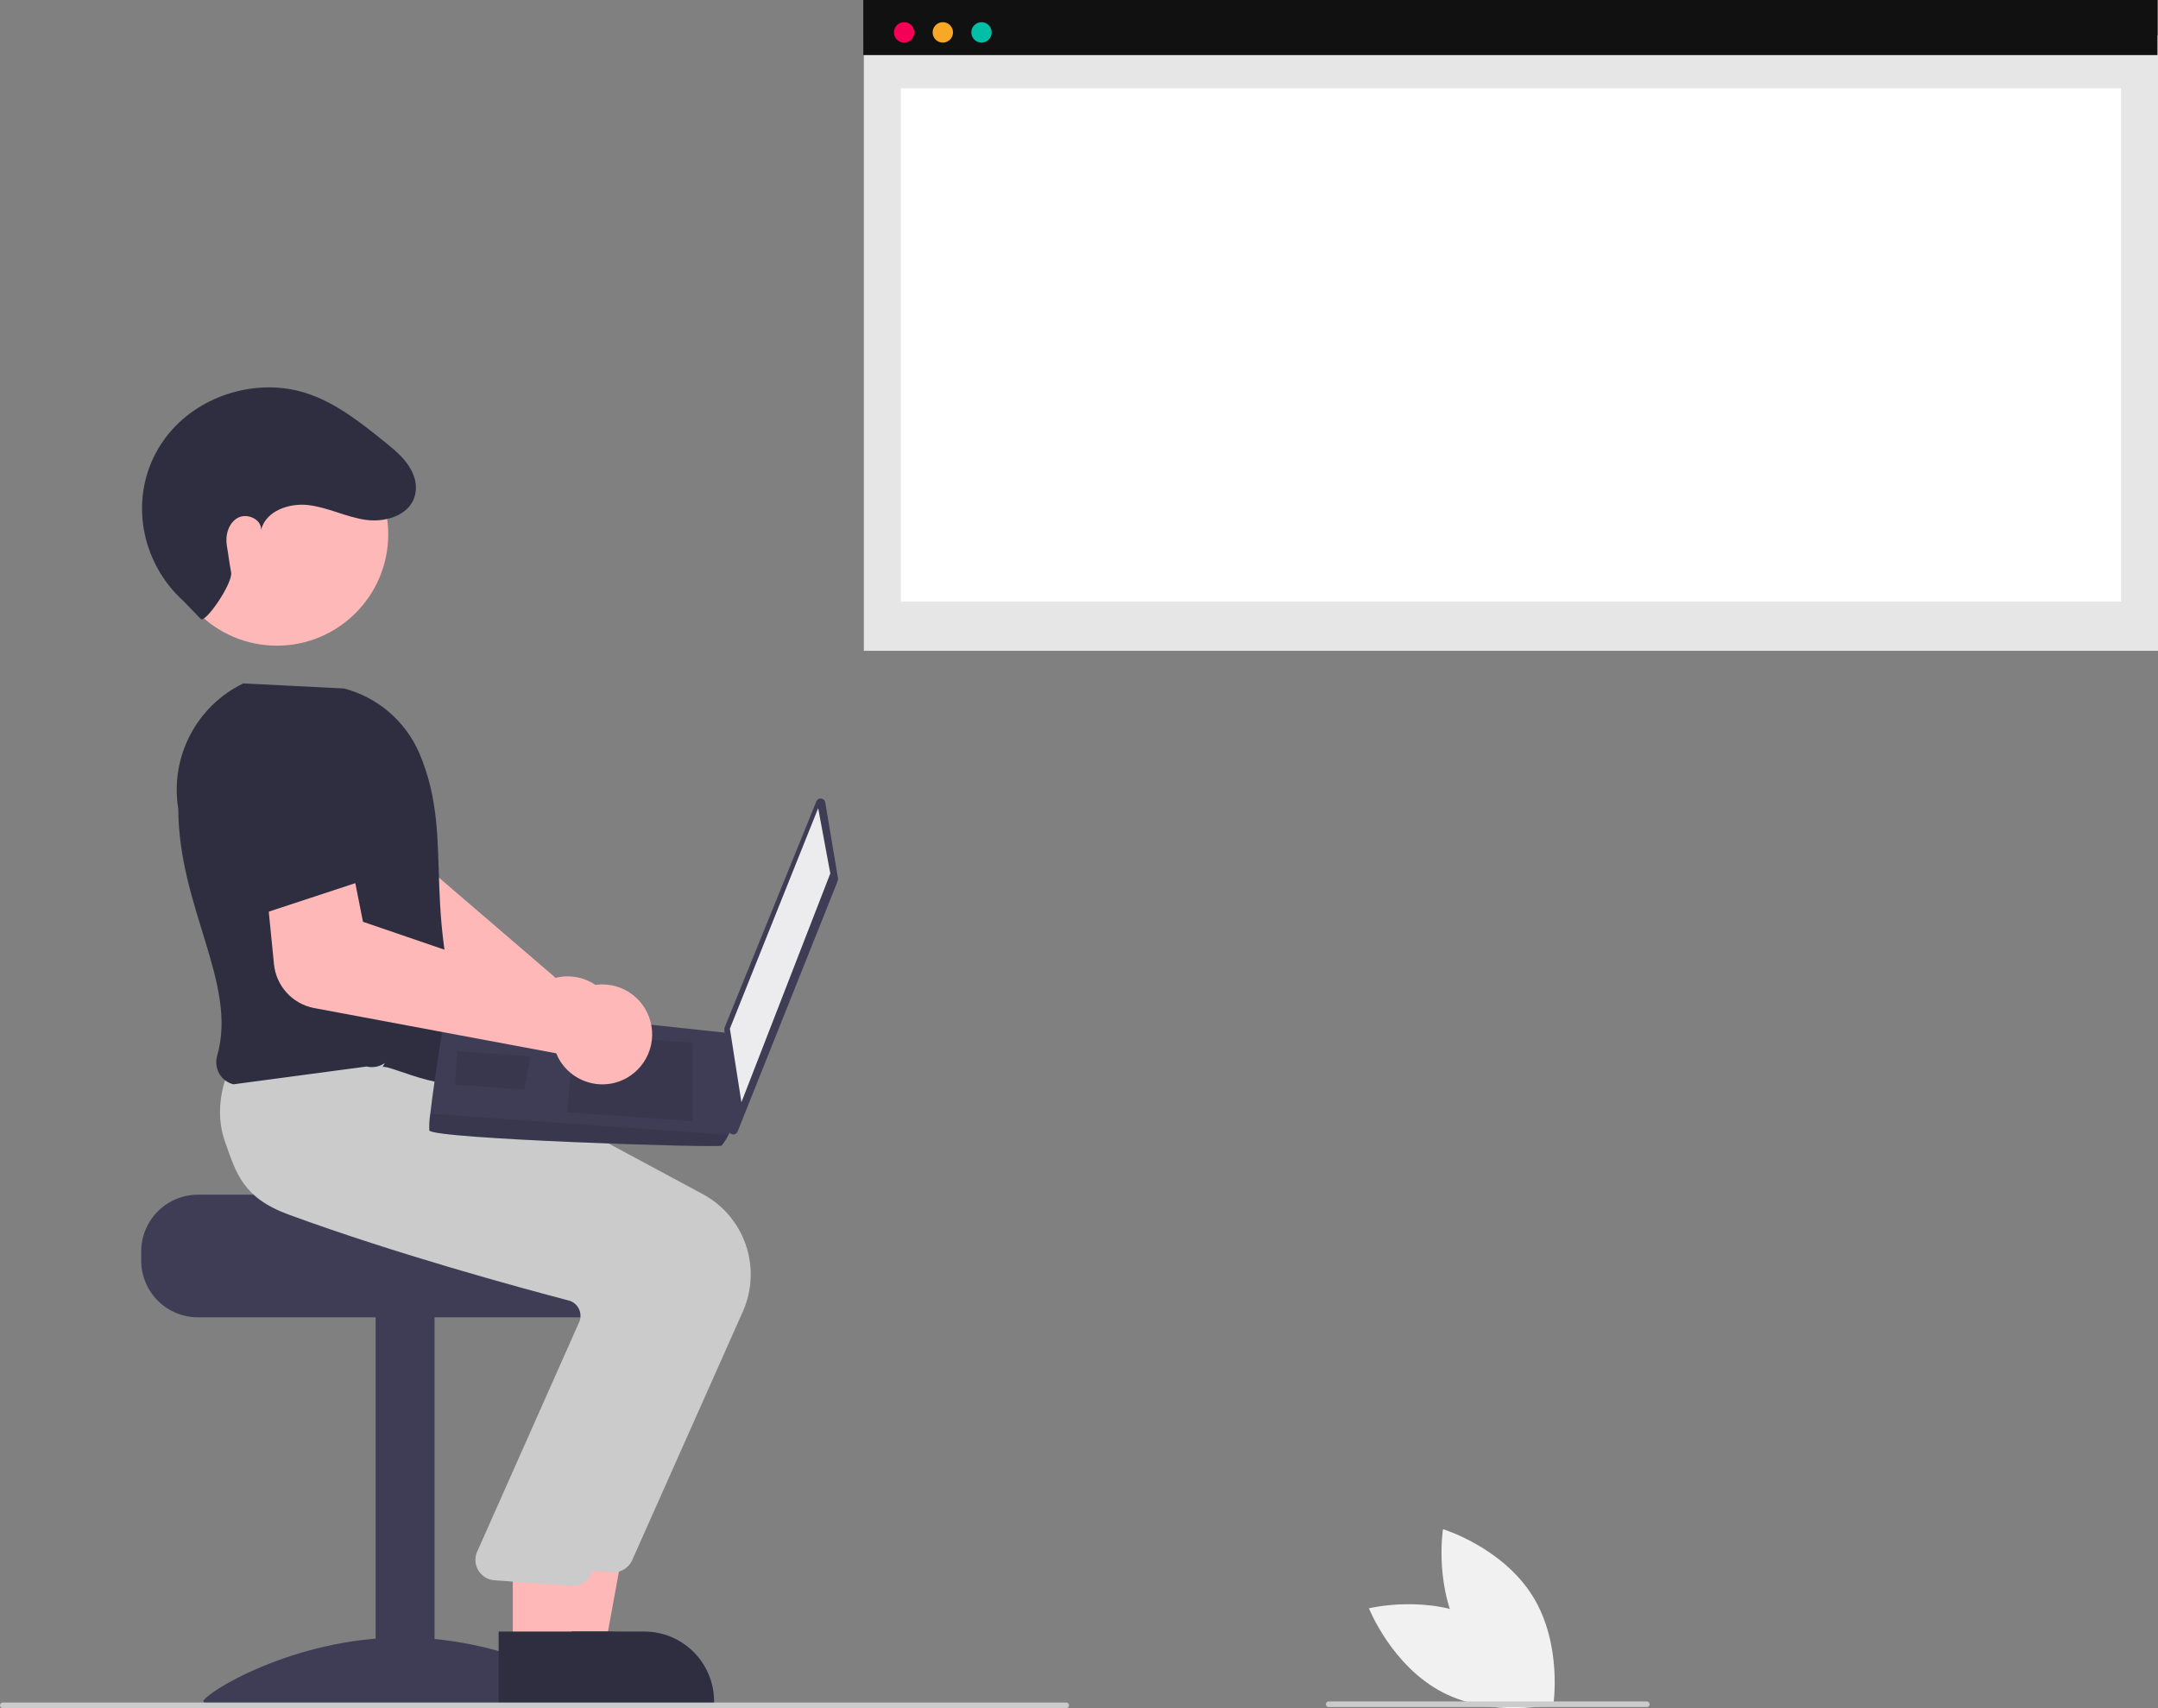 <svg id="ecfVe7MIz4Q1" xmlns="http://www.w3.org/2000/svg" xmlns:xlink="http://www.w3.org/1999/xlink" viewBox="0 0 480 380" shape-rendering="geometricPrecision" text-rendering="geometricPrecision">
    <rect x="0" y="0" width="480" height="380" fill="#808080" stroke="none"/>
    <style>
    <![CDATA[#ecfVe7MIz4Q22_tr {animation: ecfVe7MIz4Q22_tr__tr 6000ms linear infinite normal forwards}@keyframes ecfVe7MIz4Q22_tr__tr { 0% {transform: translate(60.261px,113.989px) rotate(20deg)} 5% {transform: translate(60.261px,113.989px) rotate(20deg)} 11.667% {transform: translate(60.261px,113.989px) rotate(0deg)} 21.667% {transform: translate(60.261px,113.989px) rotate(0deg)} 28.333% {transform: translate(60.261px,113.989px) rotate(20deg)} 41.667% {transform: translate(60.261px,113.989px) rotate(20deg)} 48.333% {transform: translate(60.261px,113.989px) rotate(0deg)} 55% {transform: translate(60.261px,113.989px) rotate(0deg)} 61.667% {transform: translate(60.261px,113.989px) rotate(20deg)} 88.333% {transform: translate(60.261px,113.989px) rotate(20deg)} 100% {transform: translate(60.261px,113.989px) rotate(20deg)}} #ecfVe7MIz4Q29_tr {animation: ecfVe7MIz4Q29_tr__tr 6000ms linear infinite normal forwards}@keyframes ecfVe7MIz4Q29_tr__tr { 0% {transform: translate(101.997px,217.104px) rotate(0deg)} 3.333% {transform: translate(101.997px,217.104px) rotate(5deg)} 6.667% {transform: translate(101.997px,217.104px) rotate(0deg)} 23.333% {transform: translate(101.997px,217.104px) rotate(0deg)} 26.667% {transform: translate(101.997px,217.104px) rotate(5deg)} 30% {transform: translate(101.997px,217.104px) rotate(0deg)} 33.333% {transform: translate(101.997px,217.104px) rotate(5deg)} 36.667% {transform: translate(101.997px,217.104px) rotate(0deg)} 40% {transform: translate(101.997px,217.104px) rotate(5deg)} 43.333% {transform: translate(101.997px,217.104px) rotate(0deg)} 56.667% {transform: translate(101.997px,217.104px) rotate(0deg)} 60% {transform: translate(101.997px,217.104px) rotate(5deg)} 63.333% {transform: translate(101.997px,217.104px) rotate(0deg)} 66.667% {transform: translate(101.997px,217.104px) rotate(5deg)} 70% {transform: translate(101.997px,217.104px) rotate(0deg)} 73.333% {transform: translate(101.997px,217.104px) rotate(5deg)} 76.667% {transform: translate(101.997px,217.104px) rotate(0deg)} 90% {transform: translate(101.997px,217.104px) rotate(0deg)} 93.333% {transform: translate(101.997px,217.104px) rotate(5deg)} 96.667% {transform: translate(101.997px,217.104px) rotate(0deg)} 100% {transform: translate(101.997px,217.104px) rotate(5deg)}} #ecfVe7MIz4Q35 {animation: ecfVe7MIz4Q35_c_o 6000ms linear infinite normal forwards}@keyframes ecfVe7MIz4Q35_c_o { 0% {opacity: 0} 66.667% {opacity: 0} 75% {opacity: 1} 91.667% {opacity: 1} 100% {opacity: 0}} #ecfVe7MIz4Q51 {animation: ecfVe7MIz4Q51_c_o 6000ms linear infinite normal forwards}@keyframes ecfVe7MIz4Q51_c_o { 0% {opacity: 0} 33.333% {opacity: 0} 41.667% {opacity: 1} 58.333% {opacity: 1} 66.667% {opacity: 0} 100% {opacity: 0}} #ecfVe7MIz4Q74 {animation: ecfVe7MIz4Q74_c_o 6000ms linear infinite normal forwards}@keyframes ecfVe7MIz4Q74_c_o { 0% {opacity: 0} 8.333% {opacity: 1} 25% {opacity: 1} 33.333% {opacity: 0} 100% {opacity: 0}}]]>
    </style>
    <g id="ecfVe7MIz4Q2" clip-path="url(#ecfVe7MIz4Q79)">
    <g id="ecfVe7MIz4Q3">
    <path id="ecfVe7MIz4Q4" d="M480,7.908L192.141,7.908L192.141,144.78L480,144.78L480,7.908Z" fill="rgb(230,230,230)" stroke="none" stroke-width="1"/>
    <path id="ecfVe7MIz4Q5" d="M471.769,19.645L200.373,19.645L200.373,133.842L471.769,133.842L471.769,19.645Z" fill="rgb(255,255,255)" stroke="none" stroke-width="1"/>
    <path id="ecfVe7MIz4Q6" d="M479.877,0L192.019,0L192.019,12.254L479.877,12.254L479.877,0Z" fill="rgb(17,17,17)" stroke="none" stroke-width="1"/>
    <path id="ecfVe7MIz4Q7" d="M201.106,9.477C202.358,9.477,203.373,8.46,203.373,7.206C203.373,5.951,202.358,4.935,201.106,4.935C199.855,4.935,198.84,5.951,198.84,7.206C198.84,8.46,199.855,9.477,201.106,9.477Z" fill="rgb(245,0,87)" stroke="none" stroke-width="1"/>
    <path id="ecfVe7MIz4Q8" d="M209.71,9.477C210.962,9.477,211.976,8.46,211.976,7.206C211.976,5.951,210.962,4.935,209.71,4.935C208.458,4.935,207.443,5.951,207.443,7.206C207.443,8.46,208.458,9.477,209.71,9.477Z" fill="rgb(249,168,38)" stroke="none" stroke-width="1"/>
    <path id="ecfVe7MIz4Q9" d="M218.313,9.477C219.565,9.477,220.58,8.46,220.58,7.206C220.58,5.951,219.565,4.935,218.313,4.935C217.062,4.935,216.047,5.951,216.047,7.206C216.047,8.46,217.062,9.477,218.313,9.477Z" fill="rgb(0,191,166)" stroke="none" stroke-width="1"/>
    <path id="ecfVe7MIz4Q10" d="M137.337,228.385C137.346,226.819,137.025,225.269,136.394,223.837C135.763,222.404,134.837,221.121,133.677,220.072C132.517,219.023,131.149,218.231,129.662,217.749C128.176,217.266,126.604,217.104,125.051,217.272C124.559,217.328,124.072,217.418,123.593,217.542L86.053,185.298L88.296,173.182L69.793,167.173L64.215,186.59C63.555,188.921,63.662,191.402,64.521,193.667C65.38,195.931,66.945,197.857,68.983,199.16L115.164,228.428C115.164,228.792,115.183,229.156,115.22,229.518C115.389,231.075,115.884,232.578,116.673,233.93C117.462,235.282,118.527,236.452,119.799,237.362C121.07,238.273,122.519,238.904,124.051,239.214C125.583,239.524,127.163,239.506,128.688,239.162C129.131,239.064,129.567,238.938,129.995,238.784C132.132,238.01,133.981,236.598,135.294,234.739C136.607,232.88,137.32,230.663,137.337,228.385Z" fill="rgb(255,184,184)" stroke="none" stroke-width="1"/>
    <path id="ecfVe7MIz4Q11" d="M44.008,265.78L92.409,265.78C92.409,267.174,142.293,268.306,142.293,268.306C143.076,268.896,143.79,269.574,144.42,270.326C146.315,272.591,147.351,275.453,147.344,278.408L147.344,280.428C147.343,283.777,146.015,286.988,143.652,289.356C141.289,291.724,138.084,293.055,134.742,293.056L44.008,293.056C40.667,293.053,37.463,291.722,35.1,289.354C32.737,286.987,31.409,283.776,31.406,280.428L31.406,278.408C31.411,275.06,32.74,271.851,35.102,269.484C37.465,267.117,40.667,265.785,44.008,265.78Z" fill="rgb(63,61,86)" stroke="none" stroke-width="1"/>
    <path id="ecfVe7MIz4Q12" d="M96.658,292.554L83.552,292.554L83.552,377.412L96.658,377.412L96.658,292.554Z" fill="rgb(63,61,86)" stroke="none" stroke-width="1"/>
    <path id="ecfVe7MIz4Q13" d="M133.96,378.468C133.96,380.057,114.099,379.082,89.601,379.082C65.102,379.082,45.242,380.057,45.242,378.468C45.242,376.879,65.102,364.28,89.601,364.28C114.099,364.28,133.96,376.879,133.96,378.468Z" fill="rgb(63,61,86)" stroke="none" stroke-width="1"/>
    <path id="ecfVe7MIz4Q14" d="M122.129,367.005L134.488,367.004L140.368,334.882L122.126,334.883L122.129,367.005Z" fill="rgb(255,184,184)" stroke="none" stroke-width="1"/>
    <path id="ecfVe7MIz4Q15" d="M118.976,379.01L158.829,379.009L158.829,378.503C158.829,376.462,158.428,374.441,157.648,372.555C156.869,370.669,155.726,368.956,154.286,367.513C152.846,366.069,151.136,364.924,149.254,364.143C147.372,363.362,145.355,362.96,143.318,362.96L143.316,362.96L118.975,362.961L118.976,379.01Z" fill="rgb(47,46,65)" stroke="none" stroke-width="1"/>
    <path id="ecfVe7MIz4Q16" d="M140.614,347.086L165.255,291.718C167.312,287.052,167.539,281.78,165.892,276.953C164.244,272.125,160.843,268.097,156.364,265.671L102.918,236.953L78.53,234.874L56.033,232.825L55.871,233.1C55.663,233.451,50.826,241.823,54.096,251.003C56.576,257.966,63.027,263.405,73.27,267.168C97.178,275.952,124.796,283.46,135.56,286.279C136.036,286.401,136.481,286.623,136.865,286.929C137.249,287.236,137.564,287.62,137.79,288.057C138.015,288.489,138.15,288.964,138.184,289.45C138.218,289.937,138.151,290.425,137.987,290.885L115.096,342.42C114.857,343.074,114.77,343.774,114.844,344.466C114.918,345.158,115.149,345.824,115.52,346.413C115.891,347.001,116.392,347.497,116.984,347.86C117.577,348.224,118.244,348.447,118.936,348.511L136.041,349.759C136.186,349.773,136.331,349.78,136.475,349.78C137.351,349.78,138.208,349.525,138.943,349.047C139.677,348.569,140.258,347.887,140.614,347.086Z" fill="rgb(203,203,203)" stroke="none" stroke-width="1"/>
    <path id="ecfVe7MIz4Q17" d="M114.063,367.005L126.422,367.004L132.303,334.882L114.061,334.883L114.063,367.005Z" fill="rgb(255,184,184)" stroke="none" stroke-width="1"/>
    <path id="ecfVe7MIz4Q18" d="M110.911,379.01L150.764,379.009L150.764,378.503C150.764,376.462,150.363,374.441,149.583,372.555C148.803,370.669,147.661,368.956,146.221,367.513C144.78,366.069,143.07,364.924,141.188,364.143C139.306,363.362,137.289,362.96,135.252,362.96L135.251,362.96L110.91,362.961L110.911,379.01Z" fill="rgb(47,46,65)" stroke="none" stroke-width="1"/>
    <path id="ecfVe7MIz4Q19" d="M131.541,350.116L156.181,294.749C158.238,290.082,158.466,284.81,156.818,279.983C155.171,275.156,151.769,271.128,147.291,268.701L93.845,239.983L69.456,237.905L51.836,236.373L51.838,236.131C51.63,236.482,46.794,244.854,50.063,254.033C52.543,260.996,53.953,266.435,64.196,270.199C88.104,278.983,115.722,286.491,126.487,289.31C126.963,289.432,127.407,289.653,127.791,289.96C128.176,290.266,128.491,290.651,128.716,291.088C128.942,291.52,129.076,291.994,129.11,292.481C129.144,292.967,129.077,293.456,128.914,293.915L106.022,345.451C105.783,346.105,105.697,346.804,105.771,347.497C105.844,348.189,106.075,348.855,106.446,349.443C106.817,350.032,107.318,350.527,107.911,350.891C108.503,351.255,109.171,351.477,109.863,351.542L126.968,352.79C127.113,352.804,127.257,352.811,127.401,352.811C128.277,352.81,129.134,352.556,129.869,352.077C130.604,351.599,131.184,350.918,131.541,350.116Z" fill="rgb(203,203,203)" stroke="none" stroke-width="1"/>
    <path id="ecfVe7MIz4Q20" d="M85.105,237.383C86.286,236.546,103.252,245.465,106.276,238.393C92.162,203.036,101.888,187.768,93.243,167.492C91.72,163.995,89.426,160.889,86.533,158.408C83.64,155.927,80.224,154.135,76.54,153.167L54.109,152.033L53.993,152.089C48.932,154.573,44.804,158.626,42.221,163.646C39.639,168.667,38.74,174.387,39.658,179.959C39.738,202.026,52.914,218.855,48.307,234.861C48.113,235.53,48.057,236.231,48.141,236.922C48.225,237.614,48.447,238.281,48.794,238.885C49.131,239.468,49.584,239.976,50.124,240.377C50.664,240.778,51.281,241.064,51.936,241.217L81.554,237.258C82.246,237.423,82.965,237.439,83.663,237.303C84.361,237.168,85.023,236.885,85.603,236.473L85.105,237.383Z" fill="rgb(47,46,65)" stroke="none" stroke-width="1"/>
    <path id="ecfVe7MIz4Q21" d="M61.595,143.638C75.271,143.638,86.357,132.529,86.357,118.826C86.357,105.123,75.271,94.014,61.595,94.014C47.92,94.014,36.834,105.123,36.834,118.826C36.834,132.529,47.92,143.638,61.595,143.638Z" fill="rgb(255,184,184)" stroke="none" stroke-width="1"/>
    <g id="ecfVe7MIz4Q22_tr" transform="translate(60.261,113.989) rotate(20)">
    <path id="ecfVe7MIz4Q22" d="M53.708,141.6C55.024,142.177,57.718,131.672,56.511,129.571C54.716,126.447,54.822,126.469,53.631,124.402C52.44,122.335,52.173,119.506,53.716,117.687C55.259,115.868,58.829,116.109,59.533,118.39C59.08,114.058,63.356,110.576,67.591,109.598C71.827,108.619,76.294,109.227,80.553,108.356C85.496,107.345,90.638,103.194,88.666,97.748C88.328,96.841,87.821,96.007,87.173,95.289C84.894,92.722,81.707,91.626,78.591,90.566C72.109,88.362,65.449,86.129,58.608,86.373C47.367,86.772,36.741,94.559,32.954,105.172C32.482,106.496,32.117,107.856,31.861,109.238C29.513,121.89,36.845,134.37,48.754,139.188L53.708,141.6Z" transform="translate(-60.261,-113.989)" fill="rgb(47,46,65)" stroke="none" stroke-width="1"/>
    </g>
    <path id="ecfVe7MIz4Q23" d="M183.562,178.5L186.401,195.394C186.433,195.583,186.412,195.776,186.341,195.953L164.064,251.73C163.976,251.95,163.815,252.134,163.608,252.251C163.401,252.367,163.16,252.408,162.926,252.368C162.692,252.328,162.479,252.209,162.322,252.03C162.165,251.852,162.074,251.625,162.064,251.387L161.12,228.973C161.114,228.824,161.14,228.676,161.195,228.538L181.577,178.281C181.662,178.071,181.813,177.895,182.007,177.779C182.201,177.663,182.427,177.614,182.652,177.639C182.876,177.663,183.086,177.761,183.251,177.916C183.415,178.072,183.524,178.276,183.562,178.5Z" fill="rgb(63,61,86)" stroke="none" stroke-width="1"/>
    <path id="ecfVe7MIz4Q24" d="M181.984,179.797L184.683,194.311L164.914,245.208L162.347,228.835L181.984,179.797Z" fill="rgb(255,255,255)" fill-opacity="0.9" stroke="none" stroke-width="1"/>
    <path id="ecfVe7MIz4Q25" d="M95.492,251.47C95.978,253.373,159.838,255.432,160.501,254.857C161.095,254.119,161.61,253.321,162.037,252.475C162.706,251.278,163.326,250.076,163.326,250.076L162.276,229.839L99.369,223.103C99.369,223.103,96.586,239.991,95.712,247.75C95.515,248.979,95.441,250.226,95.492,251.47Z" fill="rgb(63,61,86)" stroke="none" stroke-width="1"/>
    <path id="ecfVe7MIz4Q26" d="M154.045,231.98L154.051,249.415L126.228,247.433L127.459,230.086L154.045,231.98Z" opacity="0.1" fill="rgb(0,0,0)" stroke="none" stroke-width="1"/>
    <path id="ecfVe7MIz4Q27" d="M117.789,235.001L117.957,234.98L116.643,242.392L101.186,241.29L101.713,233.855L117.789,235.001Z" opacity="0.1" fill="rgb(0,0,0)" stroke="none" stroke-width="1"/>
    <path id="ecfVe7MIz4Q28" d="M95.492,251.47C95.978,253.373,159.838,255.432,160.501,254.857C161.095,254.119,161.61,253.321,162.037,252.475L95.712,247.75C95.515,248.979,95.441,250.226,95.492,251.47Z" opacity="0.1" fill="rgb(0,0,0)" stroke="none" stroke-width="1"/>
    <g id="ecfVe7MIz4Q29_tr" transform="translate(101.997,217.104) rotate(0)">
    <path id="ecfVe7MIz4Q29" d="M69.85,224.249L123.718,234.323C123.853,234.661,124.005,234.992,124.174,235.314C124.906,236.694,125.919,237.904,127.148,238.866C128.378,239.827,129.795,240.519,131.308,240.896C132.828,241.279,134.412,241.332,135.953,241.052C137.495,240.773,138.959,240.166,140.248,239.273C142.583,237.667,144.216,235.227,144.813,232.453C145.409,229.679,144.925,226.782,143.458,224.355C141.991,221.927,139.653,220.154,136.924,219.399C134.194,218.643,131.28,218.962,128.778,220.291C128.342,220.525,127.923,220.79,127.523,221.082L80.734,205.066L78.34,192.979L58.932,194.265L60.943,214.528C61.187,216.893,62.185,219.115,63.789,220.867C65.394,222.618,67.519,223.804,69.85,224.249Z" transform="translate(-101.997,-217.104)" fill="rgb(255,184,184)" stroke="none" stroke-width="1"/>
    </g>
    <path id="ecfVe7MIz4Q30" d="M58.274,203.303L86.475,194.015L79.897,175.088C79.023,172.575,77.291,170.452,75.007,169.095C72.722,167.737,70.033,167.233,67.413,167.67C64.763,168.113,62.358,169.491,60.633,171.554C58.908,173.618,57.976,176.232,58.005,178.924L58.274,203.303Z" fill="rgb(47,46,65)" stroke="none" stroke-width="1"/>
    <path id="ecfVe7MIz4Q31" d="M237.171,380L0.621,380C0.456,380,0.298,379.934,0.182,379.818C0.065,379.701,0,379.543,0,379.378C0,379.213,0.065,379.055,0.182,378.938C0.298,378.821,0.456,378.756,0.621,378.756L237.171,378.756C237.335,378.756,237.493,378.821,237.61,378.938C237.726,379.055,237.792,379.213,237.792,379.378C237.792,379.543,237.726,379.701,237.61,379.818C237.493,379.934,237.335,380,237.171,380Z" fill="rgb(203,203,203)" stroke="none" stroke-width="1"/>
    <path id="ecfVe7MIz4Q32" d="M329.187,360.399C340.533,366.283,345.577,379.093,345.577,379.093C345.577,379.093,332.227,382.364,320.881,376.481C309.536,370.597,304.491,357.786,304.491,357.786C304.491,357.786,317.842,354.515,329.187,360.399Z" fill="rgb(241,241,241)" stroke="none" stroke-width="1"/>
    <path id="ecfVe7MIz4Q33" d="M325.559,364.637C332.329,375.492,345.48,379.494,345.48,379.494C345.48,379.494,347.654,365.896,340.884,355.04C334.113,344.185,320.963,340.183,320.963,340.183C320.963,340.183,318.789,353.782,325.559,364.637Z" fill="rgb(241,241,241)" stroke="none" stroke-width="1"/>
    <path id="ecfVe7MIz4Q34" d="M366.311,379.753L295.532,379.753C295.367,379.753,295.209,379.688,295.093,379.571C294.977,379.454,294.911,379.296,294.911,379.131C294.911,378.966,294.977,378.808,295.093,378.691C295.209,378.575,295.367,378.509,295.532,378.509L366.311,378.509C366.475,378.509,366.633,378.575,366.75,378.691C366.866,378.808,366.932,378.966,366.932,379.131C366.932,379.296,366.866,379.454,366.75,379.571C366.633,379.688,366.475,379.753,366.311,379.753Z" fill="rgb(203,203,203)" stroke="none" stroke-width="1"/>
    <g id="ecfVe7MIz4Q35" transform="matrix(1 0 0 1 -2 3)" opacity="0">
    <g id="ecfVe7MIz4Q36" clip-path="url(#ecfVe7MIz4Q40)">
    <g id="ecfVe7MIz4Q37">
    <path id="ecfVe7MIz4Q38" d="M316.549,40L356.434,40C358.958,40,361.001,42.023,361.001,44.523L361.001,59.6C361.001,62.099,358.958,64.123,356.434,64.123L342.131,64.123L344.094,68.884L335.46,64.123L316.569,64.123C314.045,64.123,312.001,62.099,312.001,59.6L312.001,44.523C311.981,42.043,314.025,40,316.549,40L316.549,40Z" fill="rgb(127,84,179)" stroke="none" stroke-width="1"/>
    <path id="ecfVe7MIz4Q39" d="M314.79,44.123C315.069,43.748,315.487,43.55,316.045,43.511C317.061,43.432,317.639,43.906,317.778,44.931C318.396,49.054,319.073,52.545,319.79,55.405L324.152,47.18C324.551,46.43,325.048,46.036,325.646,45.996C326.522,45.937,327.06,46.49,327.279,47.653C327.777,50.277,328.415,52.506,329.172,54.399C329.69,49.389,330.566,45.779,331.801,43.55C332.1,42.998,332.538,42.722,333.116,42.683C333.574,42.643,333.992,42.781,334.371,43.077C334.749,43.373,334.948,43.748,334.988,44.201C335.008,44.556,334.948,44.852,334.789,45.148C334.012,46.568,333.375,48.955,332.857,52.269C332.359,55.484,332.18,57.989,332.299,59.784C332.339,60.277,332.259,60.711,332.06,61.086C331.821,61.52,331.462,61.756,331.004,61.796C330.486,61.835,329.949,61.599,329.431,61.066C327.578,59.192,326.104,56.391,325.029,52.663C323.734,55.188,322.778,57.082,322.161,58.344C320.985,60.573,319.989,61.717,319.153,61.776C318.615,61.816,318.157,61.362,317.758,60.415C316.743,57.831,315.647,52.841,314.472,45.444C314.392,44.931,314.512,44.477,314.791,44.123L314.79,44.123ZM357.596,47.219C356.879,45.977,355.824,45.227,354.41,44.931C354.031,44.852,353.673,44.813,353.334,44.813C351.422,44.813,349.868,45.799,348.653,47.772C347.617,49.448,347.099,51.302,347.099,53.334C347.099,54.853,347.418,56.154,348.055,57.239C348.773,58.482,349.828,59.232,351.242,59.528C351.621,59.606,351.979,59.646,352.318,59.646C354.25,59.646,355.804,58.66,356.999,56.687C358.035,54.991,358.553,53.137,358.553,51.105C358.572,49.566,358.234,48.285,357.596,47.219L357.596,47.219ZM355.087,52.683C354.808,53.985,354.31,54.951,353.573,55.602C352.995,56.115,352.457,56.332,351.959,56.233C351.481,56.135,351.083,55.721,350.784,54.951C350.545,54.34,350.426,53.728,350.426,53.157C350.426,52.663,350.466,52.17,350.565,51.717C350.744,50.908,351.083,50.119,351.621,49.369C352.278,48.403,352.975,48.008,353.692,48.146C354.17,48.245,354.569,48.659,354.868,49.428C355.107,50.04,355.226,50.651,355.226,51.223C355.226,51.736,355.186,52.229,355.087,52.683L355.087,52.683ZM345.127,47.219C344.41,45.977,343.335,45.227,341.94,44.931C341.562,44.852,341.203,44.813,340.865,44.813C338.953,44.813,337.399,45.799,336.184,47.772C335.148,49.448,334.63,51.302,334.63,53.334C334.63,54.853,334.949,56.154,335.586,57.239C336.303,58.482,337.359,59.232,338.773,59.528C339.152,59.606,339.51,59.646,339.849,59.646C341.781,59.646,343.335,58.66,344.53,56.687C345.565,54.991,346.083,53.137,346.083,51.105C346.083,49.566,345.765,48.285,345.127,47.219L345.127,47.219ZM342.598,52.683C342.319,53.985,341.821,54.951,341.084,55.602C340.506,56.115,339.968,56.332,339.47,56.233C338.992,56.135,338.594,55.721,338.295,54.951C338.056,54.34,337.937,53.728,337.937,53.157C337.937,52.663,337.976,52.17,338.076,51.717C338.255,50.908,338.594,50.119,339.132,49.369C339.789,48.403,340.486,48.008,341.203,48.146C341.681,48.245,342.08,48.659,342.379,49.428C342.618,50.04,342.737,50.651,342.737,51.223C342.757,51.736,342.697,52.229,342.598,52.683L342.598,52.683Z" fill="rgb(255,255,255)" stroke="none" stroke-width="1"/>
    </g>
    <clipPath id="ecfVe7MIz4Q40">
    <rect id="ecfVe7MIz4Q41" width="49" height="29" rx="0" ry="0" transform="matrix(1 0 0 1 312 40)" fill="rgb(255,255,255)" stroke="none" stroke-width="1"/>
    </clipPath>
    </g>
    <g id="ecfVe7MIz4Q42" clip-path="url(#ecfVe7MIz4Q45)">
    <g id="ecfVe7MIz4Q43">
    <path id="ecfVe7MIz4Q44" d="M293.195,87.5C293.195,92.763,296.242,97.312,300.66,99.468L294.341,82.088C293.607,83.742,293.195,85.572,293.195,87.5ZM315.382,86.829C315.382,85.186,314.794,84.048,314.289,83.162C313.618,82.066,312.989,81.139,312.989,80.043C312.989,78.821,313.912,77.683,315.213,77.683C315.271,77.683,315.327,77.691,315.384,77.694C313.028,75.527,309.888,74.203,306.44,74.203C301.813,74.203,297.742,76.587,295.373,80.197C295.684,80.206,295.977,80.213,296.226,80.213C297.611,80.213,299.756,80.044,299.756,80.044C300.47,80.002,300.554,81.055,299.841,81.139C299.841,81.139,299.123,81.224,298.325,81.266L303.148,95.669L306.047,86.942L303.983,81.266C303.27,81.224,302.594,81.139,302.594,81.139C301.88,81.097,301.964,80.001,302.678,80.043C302.678,80.043,304.865,80.212,306.167,80.212C307.552,80.212,309.697,80.043,309.697,80.043C310.411,80.001,310.495,81.054,309.781,81.139C309.781,81.139,309.062,81.224,308.265,81.266L313.052,95.56L314.373,91.128C314.946,89.288,315.382,87.967,315.382,86.829ZM306.672,88.663L302.698,100.256C303.885,100.607,305.14,100.798,306.44,100.798C307.982,100.798,309.462,100.53,310.838,100.044C310.803,99.987,310.771,99.927,310.744,99.861L306.672,88.663ZM318.062,81.12C318.119,81.544,318.151,81.999,318.151,82.488C318.151,83.837,317.9,85.354,317.144,87.251L313.098,98.994C317.036,96.689,319.685,92.406,319.685,87.5C319.685,85.189,319.097,83.014,318.062,81.12ZM306.44,72C297.927,72,291,78.953,291,87.5C291,96.048,297.927,103.001,306.44,103.001C314.953,103.001,321.881,96.048,321.881,87.5C321.881,78.953,314.953,72,306.44,72ZM306.44,102.29C298.317,102.29,291.708,95.655,291.708,87.5C291.708,79.345,298.317,72.711,306.44,72.711C314.563,72.711,321.171,79.345,321.171,87.5C321.171,95.655,314.563,102.29,306.44,102.29Z" fill="rgb(33,117,155)" stroke="none" stroke-width="1"/>
    </g>
    <clipPath id="ecfVe7MIz4Q45">
    <rect id="ecfVe7MIz4Q46" width="31" height="31" rx="0" ry="0" transform="matrix(1 0 0 1 291 72)" fill="rgb(255,255,255)" stroke="none" stroke-width="1"/>
    </clipPath>
    </g>
    <g id="ecfVe7MIz4Q47">
    <path id="ecfVe7MIz4Q48" d="M349.547,77.674L358.07,77.674C360.571,77.695,362.384,78.416,363.508,79.836C364.631,81.256,365.002,83.196,364.621,85.656C364.472,86.779,364.144,87.882,363.635,88.963C363.147,90.044,362.469,91.019,361.6,91.888C360.539,92.991,359.405,93.69,358.197,93.987C356.989,94.284,355.738,94.432,354.445,94.432L350.629,94.432L349.42,100.474L345,100.474L349.547,77.674L349.547,77.674ZM353.268,81.299L351.36,90.839C351.487,90.86,351.614,90.871,351.742,90.871C351.89,90.871,352.039,90.871,352.187,90.871C354.222,90.892,355.918,90.691,357.275,90.267C358.631,89.821,359.543,88.274,360.01,85.624C360.391,83.398,360.01,82.115,358.865,81.776C357.741,81.437,356.332,81.278,354.635,81.299C354.381,81.32,354.137,81.331,353.904,81.331C353.692,81.331,353.47,81.331,353.236,81.331L353.268,81.299" transform="matrix(1 0 0 1 -3 0)" fill="rgb(17,17,17)" stroke="none" stroke-width="1"/>
    <path id="ecfVe7MIz4Q49" d="M369.656,71.6L374.044,71.6L372.804,77.674L376.747,77.674C378.91,77.716,380.521,78.162,381.581,79.01C382.662,79.857,382.98,81.469,382.535,83.843L380.404,94.433L375.952,94.433L377.987,84.32C378.199,83.26,378.136,82.507,377.797,82.062C377.458,81.617,376.726,81.394,375.602,81.394L372.073,81.363L369.465,94.433L365.077,94.433L369.656,71.6Z" transform="matrix(1 0 0 1 -3 0)" fill="rgb(17,17,17)" stroke="none" stroke-width="1"/>
    <path id="ecfVe7MIz4Q50" d="M387.247,77.674L395.77,77.674C398.271,77.695,400.084,78.416,401.207,79.836C402.331,81.256,402.702,83.196,402.32,85.656C402.172,86.779,401.843,87.882,401.335,88.963C400.847,90.044,400.169,91.019,399.299,91.888C398.239,92.991,397.105,93.69,395.897,93.987C394.688,94.284,393.437,94.432,392.144,94.432L388.328,94.432L387.12,100.474L382.7,100.474L387.247,77.674L387.247,77.674ZM390.968,81.299L389.06,90.839C389.187,90.86,389.314,90.871,389.441,90.871C389.59,90.871,389.738,90.871,389.887,90.871C391.922,90.892,393.618,90.691,394.975,90.267C396.331,89.821,397.243,88.274,397.709,85.624C398.091,83.398,397.709,82.115,396.565,81.776C395.441,81.437,394.031,81.278,392.335,81.299C392.081,81.32,391.837,81.331,391.604,81.331C391.392,81.331,391.169,81.331,390.936,81.331L390.968,81.299" transform="matrix(1 0 0 1 -3 0)" fill="rgb(17,17,17)" stroke="none" stroke-width="1"/>
    </g>
    </g>
    <g id="ecfVe7MIz4Q51" transform="matrix(1 0 0 1 0 5)" opacity="0">
    <g id="ecfVe7MIz4Q52">
    <path id="ecfVe7MIz4Q53" d="M330.78,84.428C330.78,82.409,328.411,80.494,324.779,79.307C325.617,75.354,325.245,72.209,323.604,71.202C323.225,70.966,322.783,70.854,322.3,70.854L322.3,72.24C322.568,72.24,322.783,72.296,322.963,72.402C323.755,72.886,324.098,74.733,323.831,77.107C323.767,77.691,323.662,78.306,323.534,78.934C322.393,78.636,321.147,78.406,319.838,78.257C319.052,77.107,318.237,76.063,317.417,75.149C319.314,73.266,321.095,72.234,322.306,72.234L322.306,70.848C320.705,70.848,318.61,72.066,316.491,74.179C314.373,72.079,312.278,70.873,310.677,70.873L310.677,72.259C311.882,72.259,313.669,73.284,315.566,75.155C314.751,76.069,313.936,77.107,313.162,78.257C311.847,78.406,310.601,78.636,309.461,78.94C309.327,78.319,309.228,77.716,309.158,77.138C308.884,74.764,309.222,72.918,310.008,72.427C310.182,72.315,310.409,72.265,310.677,72.265L310.677,70.879C310.188,70.879,309.746,70.991,309.362,71.227C307.726,72.234,307.359,75.373,308.203,79.313C304.583,80.507,302.226,82.415,302.226,84.428C302.226,86.448,304.595,88.363,308.227,89.55C307.389,93.503,307.761,96.648,309.402,97.655C309.781,97.891,310.223,98.003,310.712,98.003C312.312,98.003,314.408,96.785,316.526,94.671C318.645,96.772,320.74,97.978,322.341,97.978C322.829,97.978,323.272,97.866,323.656,97.63C325.291,96.623,325.658,93.484,324.814,89.544C328.423,88.357,330.78,86.442,330.78,84.428ZM323.202,80.283C322.987,81.085,322.719,81.911,322.416,82.738C322.178,82.241,321.927,81.743,321.654,81.246C321.386,80.749,321.101,80.264,320.816,79.792C321.642,79.922,322.44,80.084,323.202,80.283ZM320.536,86.902C320.082,87.741,319.617,88.537,319.134,89.276C318.266,89.357,317.388,89.401,316.503,89.401C315.624,89.401,314.745,89.357,313.884,89.283C313.401,88.543,312.929,87.754,312.475,86.921C312.033,86.107,311.631,85.28,311.265,84.447C311.626,83.614,312.033,82.781,312.47,81.967C312.924,81.128,313.389,80.332,313.872,79.593C314.739,79.512,315.618,79.469,316.503,79.469C317.382,79.469,318.261,79.512,319.122,79.587C319.605,80.326,320.077,81.116,320.531,81.948C320.973,82.763,321.374,83.589,321.741,84.422C321.374,85.255,320.973,86.088,320.536,86.902ZM322.416,86.094C322.731,86.927,322.998,87.76,323.219,88.568C322.457,88.767,321.654,88.935,320.822,89.065C321.107,88.587,321.392,88.096,321.66,87.592C321.927,87.095,322.178,86.591,322.416,86.094ZM316.515,92.726C315.973,92.129,315.432,91.464,314.897,90.737C315.42,90.762,315.956,90.781,316.497,90.781C317.044,90.781,317.585,90.768,318.115,90.737C317.591,91.464,317.05,92.129,316.515,92.726ZM312.184,89.065C311.358,88.935,310.561,88.773,309.798,88.574C310.013,87.772,310.281,86.946,310.584,86.119C310.822,86.616,311.073,87.114,311.346,87.611C311.62,88.108,311.899,88.593,312.184,89.065ZM316.485,76.131C317.027,76.728,317.568,77.393,318.103,78.12C317.58,78.095,317.044,78.076,316.503,78.076C315.956,78.076,315.415,78.089,314.885,78.12C315.409,77.393,315.95,76.728,316.485,76.131ZM312.179,79.792C311.893,80.27,311.608,80.761,311.34,81.265C311.073,81.762,310.822,82.259,310.584,82.757C310.27,81.924,310.002,81.091,309.781,80.283C310.543,80.09,311.346,79.922,312.179,79.792ZM306.911,87.573C304.851,86.635,303.518,85.404,303.518,84.428C303.518,83.453,304.851,82.216,306.911,81.284C307.412,81.053,307.959,80.848,308.523,80.656C308.855,81.874,309.292,83.142,309.833,84.441C309.298,85.734,308.867,86.995,308.541,88.207C307.965,88.015,307.418,87.803,306.911,87.573ZM310.043,96.455C309.251,95.97,308.908,94.124,309.175,91.75C309.239,91.166,309.344,90.551,309.472,89.923C310.613,90.221,311.858,90.451,313.168,90.6C313.954,91.75,314.769,92.794,315.589,93.708C313.692,95.591,311.911,96.623,310.7,96.623C310.438,96.617,310.217,96.561,310.043,96.455ZM323.848,91.719C324.122,94.093,323.784,95.939,322.998,96.43C322.824,96.542,322.597,96.592,322.329,96.592C321.124,96.592,319.337,95.566,317.44,93.695C318.255,92.782,319.07,91.744,319.844,90.594C321.159,90.445,322.405,90.215,323.545,89.91C323.679,90.538,323.784,91.141,323.848,91.719ZM326.089,87.573C325.588,87.803,325.041,88.008,324.477,88.201C324.145,86.983,323.708,85.715,323.167,84.416C323.702,83.123,324.133,81.862,324.459,80.65C325.035,80.842,325.582,81.053,326.095,81.284C328.155,82.222,329.488,83.453,329.488,84.428C329.482,85.404,328.149,86.641,326.089,87.573Z" fill="rgb(97,218,251)" stroke="none" stroke-width="1"/>
    <path id="ecfVe7MIz4Q54" d="M316.497,87.269C317.966,87.269,319.157,85.997,319.157,84.429C319.157,82.86,317.966,81.588,316.497,81.588C315.028,81.588,313.837,82.86,313.837,84.429C313.837,85.997,315.028,87.269,316.497,87.269Z" fill="rgb(97,218,251)" stroke="none" stroke-width="1"/>
    </g>
    <g id="ecfVe7MIz4Q55">
    <path id="ecfVe7MIz4Q56" d="M344.232,91.077L345.31,91.7L357.321,70.896L356.243,70.273L344.232,91.077Z" fill="rgb(229,53,171)" stroke="none" stroke-width="1"/>
    <path id="ecfVe7MIz4Q57" d="M368.007,89.415L343.985,89.415L343.985,90.66L368.007,90.66L368.007,89.415Z" fill="rgb(229,53,171)" stroke="none" stroke-width="1"/>
    <path id="ecfVe7MIz4Q58" d="M344.46,90.114L356.476,97.052L357.099,95.974L345.083,89.036L344.46,90.114Z" fill="rgb(229,53,171)" stroke="none" stroke-width="1"/>
    <path id="ecfVe7MIz4Q59" d="M354.898,72.033L366.914,78.971L367.537,77.893L355.521,70.955L354.898,72.033Z" fill="rgb(229,53,171)" stroke="none" stroke-width="1"/>
    <path id="ecfVe7MIz4Q60" d="M344.464,77.888L345.086,78.966L357.102,72.029L356.479,70.95L344.464,77.888Z" fill="rgb(229,53,171)" stroke="none" stroke-width="1"/>
    <path id="ecfVe7MIz4Q61" d="M354.681,70.896L366.693,91.7L367.771,91.077L355.759,70.273L354.681,70.896Z" fill="rgb(229,53,171)" stroke="none" stroke-width="1"/>
    <path id="ecfVe7MIz4Q62" d="M346.182,77.062L344.938,77.062L344.938,90.938L346.182,90.938L346.182,77.062Z" fill="rgb(229,53,171)" stroke="none" stroke-width="1"/>
    <path id="ecfVe7MIz4Q63" d="M367.062,77.062L365.817,77.062L365.817,90.938L367.062,90.938L367.062,77.062Z" fill="rgb(229,53,171)" stroke="none" stroke-width="1"/>
    <path id="ecfVe7MIz4Q64" d="M355.72,95.583L356.264,96.525L366.715,90.491L366.171,89.55L355.72,95.583Z" fill="rgb(229,53,171)" stroke="none" stroke-width="1"/>
    <path id="ecfVe7MIz4Q65" d="M368.712,91.342C367.992,92.595,366.387,93.022,365.135,92.302C363.882,91.582,363.455,89.977,364.175,88.725C364.895,87.472,366.5,87.045,367.752,87.765C369.012,88.492,369.44,90.09,368.712,91.342Z" fill="rgb(229,53,171)" stroke="none" stroke-width="1"/>
    <path id="ecfVe7MIz4Q66" d="M347.817,79.275C347.097,80.527,345.492,80.955,344.24,80.235C342.987,79.515,342.56,77.91,343.28,76.657C344,75.405,345.605,74.977,346.857,75.697C348.11,76.425,348.537,78.022,347.817,79.275Z" fill="rgb(229,53,171)" stroke="none" stroke-width="1"/>
    <path id="ecfVe7MIz4Q67" d="M343.287,91.342C342.567,90.09,342.995,88.492,344.247,87.765C345.5,87.045,347.097,87.472,347.825,88.725C348.545,89.977,348.117,91.575,346.865,92.302C345.605,93.022,344.007,92.595,343.287,91.342Z" fill="rgb(229,53,171)" stroke="none" stroke-width="1"/>
    <path id="ecfVe7MIz4Q68" d="M364.183,79.275C363.463,78.022,363.89,76.425,365.143,75.697C366.395,74.977,367.993,75.405,368.72,76.657C369.44,77.91,369.013,79.507,367.76,80.235C366.508,80.955,364.903,80.527,364.183,79.275Z" fill="rgb(229,53,171)" stroke="none" stroke-width="1"/>
    <path id="ecfVe7MIz4Q69" d="M356,98.685C354.552,98.685,353.382,97.515,353.382,96.067C353.382,94.62,354.552,93.45,356,93.45C357.447,93.45,358.617,94.62,358.617,96.067C358.617,97.507,357.447,98.685,356,98.685Z" fill="rgb(229,53,171)" stroke="none" stroke-width="1"/>
    <path id="ecfVe7MIz4Q70" d="M356,74.55C354.552,74.55,353.382,73.38,353.382,71.932C353.382,70.485,354.552,69.315,356,69.315C357.447,69.315,358.617,70.485,358.617,71.932C358.617,73.38,357.447,74.55,356,74.55Z" fill="rgb(229,53,171)" stroke="none" stroke-width="1"/>
    </g>
    <g id="ecfVe7MIz4Q71">
    <path id="ecfVe7MIz4Q72" d="M336,63C343.732,63,350,56.732,350,49C350,41.268,343.732,35,336,35C328.268,35,322,41.268,322,49C322,56.732,328.268,63,336,63Z" fill="rgb(102,51,153)" stroke="none" stroke-width="1"/>
    <path id="ecfVe7MIz4Q73" d="M328.2,56.8C326.1,54.7,325,51.9,325,49.2L335.9,60C333.1,59.9,330.3,58.9,328.2,56.8ZM338.4,59.7L325.3,46.6C326.4,41.7,330.8,38,336,38C339.7,38,342.9,39.8,344.9,42.5L343.4,43.8C341.7,41.5,339,40,336,40C332.1,40,328.8,42.5,327.5,46L339,57.5C341.9,56.5,344.1,54,344.8,51L340,51L340,49L347,49C347,54.2,343.3,58.6,338.4,59.7Z" fill="rgb(255,255,255)" stroke="none" stroke-width="1"/>
    </g>
    </g>
    <g id="ecfVe7MIz4Q74" opacity="0">
    <path id="ecfVe7MIz4Q75" d="M407.876,38.124L362.754,38.124L362.754,115.364L407.876,115.364L407.876,38.124Z" fill="rgb(242,242,242)" stroke="none" stroke-width="1"/>
    <path id="ecfVe7MIz4Q76" d="M355.278,38.123L264.265,38.123L264.265,59.384L355.278,59.384L355.278,38.123Z" fill="rgb(25,25,25)" stroke="none" stroke-width="1"/>
    <path id="ecfVe7MIz4Q77" d="M355.278,65.305L264.265,65.305L264.265,88.181L355.278,88.181L355.278,65.305Z" fill="rgb(242,242,242)" stroke="none" stroke-width="1"/>
    <path id="ecfVe7MIz4Q78" d="M355.278,94.014L264.265,94.014L264.265,115.275L355.278,115.275L355.278,94.014Z" fill="rgb(242,242,242)" stroke="none" stroke-width="1"/>
    </g>
    </g>
    <clipPath id="ecfVe7MIz4Q79">
    <rect id="ecfVe7MIz4Q80" width="480" height="380" rx="0" ry="0" fill="rgb(255,255,255)" stroke="none" stroke-width="1"/>
    </clipPath>
    </g>
</svg>